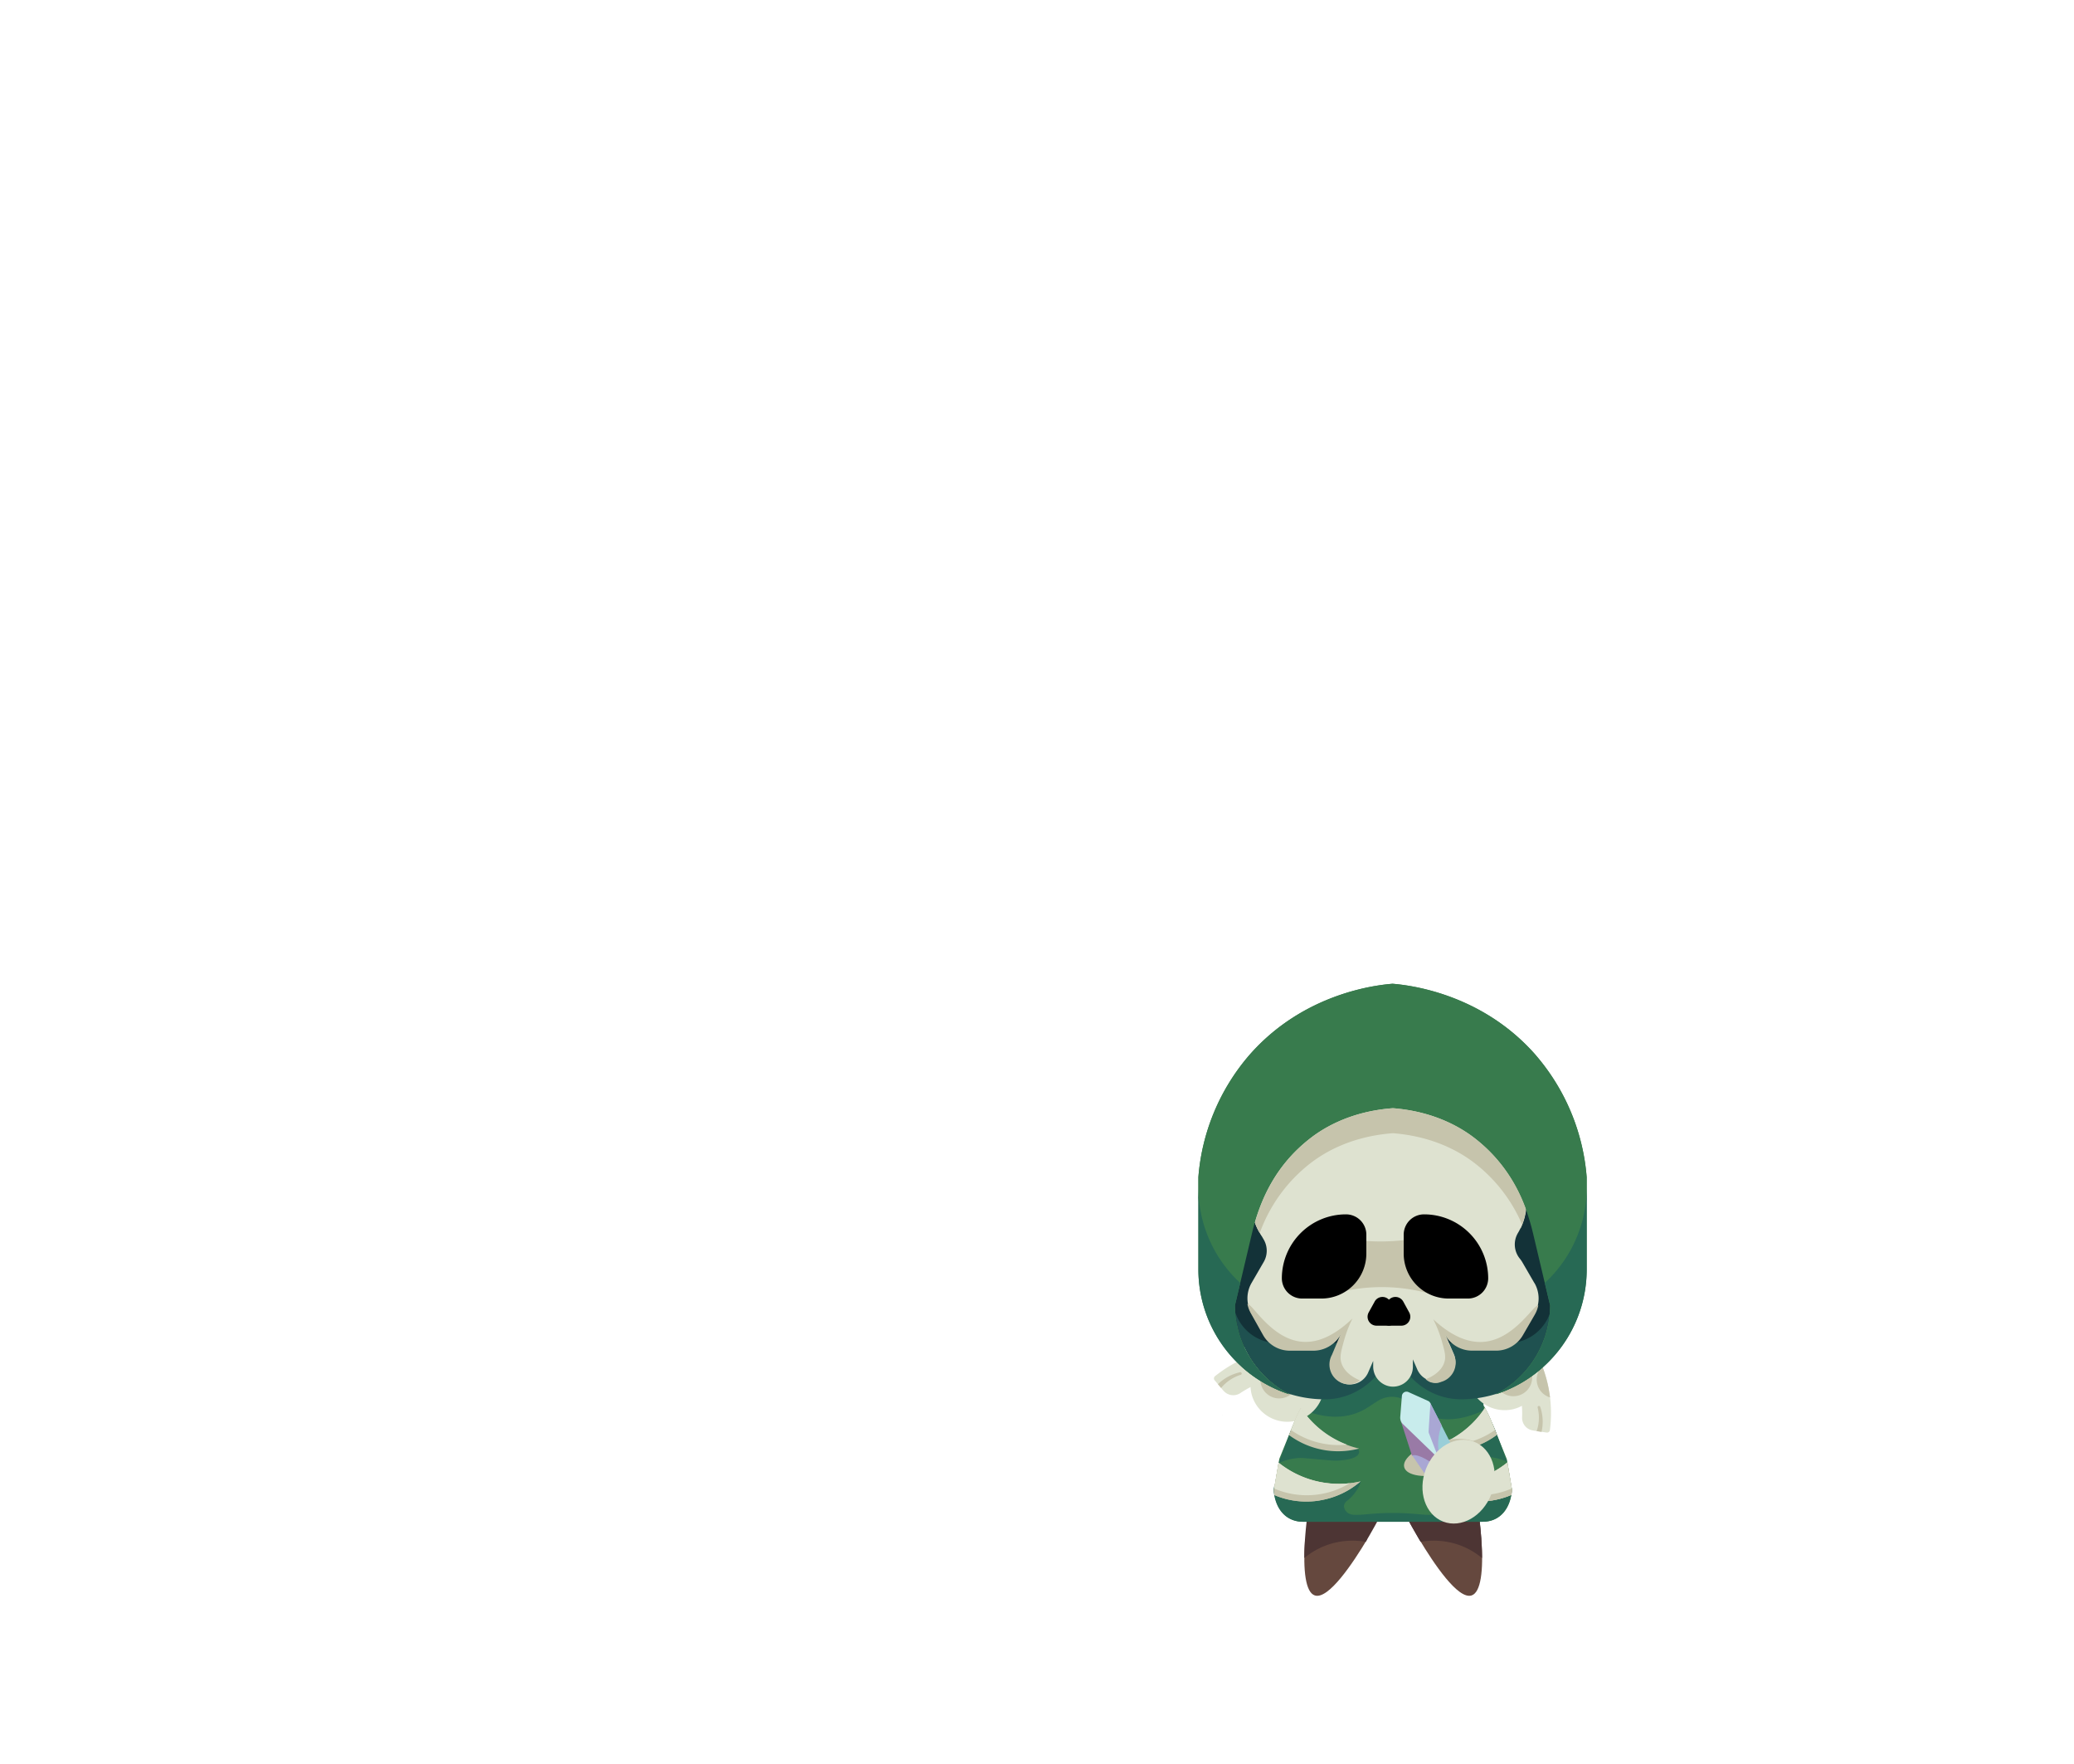 <svg id="Capa_1" data-name="Capa 1" xmlns="http://www.w3.org/2000/svg" viewBox="0 0 896.15 761.97"><defs><style>.cls-1{fill:#65483e;}.cls-2{fill:#412c2f;}.cls-3{fill:#4d3534;}.cls-4{fill:#c6c4ac;}.cls-5{fill:#387b4d;}.cls-6{fill:#276954;}.cls-7{fill:#dee2d0;}.cls-8{fill:#133238;}.cls-9{fill:#1f5150;}.cls-10{fill:#99ced8;}.cls-11{fill:#a9a7d4;}.cls-12{fill:#997aa6;}.cls-13{fill:#c8ecec;}</style></defs><path class="cls-1" d="M568.12,689.26c5.84,1.93,16.44-13.91,22.63-24.27H563.9C562.91,678.78,564.19,688,568.12,689.26Z"/><path class="cls-1" d="M635.87,689.26c3.93-1.3,5.21-10.48,4.22-24.27H613.24C619.43,675.34,630,691.19,635.87,689.26Z"/><path class="cls-2" d="M612,654.73l-3.45,2.06c.55,1,2.29,4.2,4.68,8.2h26.85c-.23-3.19-.58-6.62-1-10.26H612Z"/><path class="cls-3" d="M612,654.73l-3.45,2.06c.54,1,1.09,2,1.65,3q1.8,3.21,3.61,6.3a33.19,33.19,0,0,1,17.34,1.62,32.34,32.34,0,0,1,9.21,5.4c0-4.12-.26-8.48-.71-13.06-.18-1.81-.38-3.58-.61-5.3H612Z"/><path class="cls-3" d="M591.94,654.73l3.45,2.06c-.54,1-1.09,2-1.65,3q-1.8,3.21-3.61,6.3a33.19,33.19,0,0,0-17.34,1.62,32.34,32.34,0,0,0-9.21,5.4c0-4.12.26-8.48.71-13.06.18-1.81.38-3.58.61-5.3h27Z"/><path class="cls-4" d="M610,536.51c18.37.36,26.52,2,30.35,3.78a23.56,23.56,0,0,0,8.13,2.16,23.24,23.24,0,0,0,7-.54q3.53,5.67,7,11.34a102.72,102.72,0,0,0-13,3.24c-6.12,2-8.31,3.3-10.3,3.78-5.1,1.22-13.78-2.06-29.26-23.75Z"/><path class="cls-5" d="M651.07,630.38c-.05-.13-.09-.25-.15-.38l-6.5-16c-7-17.34-22.51-27.78-36.26-27.78H595.63c-13.75,0-29.24,10.43-36.26,27.78l-6.5,16c0,.09-.07.18-.1.27q-1.14,6.63-2.29,13.26c0,.58.2,8.56,6.4,12.27a12.08,12.08,0,0,0,6.29,1.63h77.46c7.72,0,12.12-5.9,12.69-13.81q-1.12-6.61-2.24-13.24Z"/><path class="cls-6" d="M640.91,609.39c-10.53,4.8-17.65,4.18-22.22,2.7-8.08-2.61-9.73-8.38-16.8-8.64-6.87-.25-8.95,5.08-17.34,7.56-4.74,1.4-11.95,2-22.22-2.16l-1.08-16.19h80.2l-.54,16.73Z"/><path class="cls-6" d="M616.52,626.12a1.84,1.84,0,0,0,0,1.08c.79,2.67,6.89,3.11,8.67,3.24,1.5.11,2.38.06,9.21-.54,6.1-.54,6.76-.62,8.13-.54a24.68,24.68,0,0,1,8.67,2.16L646,617.66a50.14,50.14,0,0,0-2.89-5.88,27.37,27.37,0,0,1-6.85,7.9c-2.25,1.75-6.17,4.81-11.62,5.35-3.42.34-7.68-.3-8.13,1.08Z"/><path class="cls-7" d="M634.62,597.13h0A15.89,15.89,0,0,1,646.3,578h0a16,16,0,0,1,19.23,11.63h0a15.89,15.89,0,0,1-11.68,19.16h0A16,16,0,0,1,634.62,597.13Z"/><path class="cls-7" d="M662.34,618l5.93.89a1.25,1.25,0,0,0,1.43-1.06,57,57,0,0,0-3.48-28.12,1.26,1.26,0,0,0-1.65-.69l-9.2,3.8a1.24,1.24,0,0,0-.69,1.59,44.71,44.71,0,0,1,3,17.9,5.51,5.51,0,0,0,4.68,5.68Z"/><ellipse class="cls-4" cx="653.91" cy="595.1" rx="8.13" ry="8.1"/><path class="cls-4" d="M664.77,592.49a8.12,8.12,0,0,1,1.63-2.26,57.31,57.31,0,0,1,3.35,13.49,7.84,7.84,0,0,1-1.14-.43,8.09,8.09,0,0,1-3.83-10.8Z"/><path class="cls-4" d="M665.49,607.74a19.54,19.54,0,0,1,.58,10.86l-2.1-.32a17.9,17.9,0,0,0,.42-10.21.58.58,0,0,1,1.1-.33Z"/><path class="cls-6" d="M587.18,626.66a1.84,1.84,0,0,1,0,1.08c-.79,2.67-6.89,3.11-8.67,3.24-1.5.11-2.38.06-9.21-.54-6.1-.54-6.76-.62-8.13-.54a24.68,24.68,0,0,0-8.67,2.16l5.19-13.86a50.14,50.14,0,0,1,2.89-5.88,27.37,27.37,0,0,0,6.85,7.9c2.25,1.75,6.17,4.81,11.62,5.35,3.42.34,7.68-.3,8.13,1.08Z"/><path class="cls-6" d="M653.06,642.12c-3.29-2-7.48-1-12.37,0-5.42,1.08-11.05-.4-16.58-.36a16.1,16.1,0,0,1-5-.54c-2.06-.59-3-1.37-3.25-1.08-.54.61,2.06,5.39,5.5,8.1a3.51,3.51,0,0,1,1.54,2.16,3.65,3.65,0,0,1-1.08,2.7c-2.35,2.59-7.13.72-18.34.54-1.11,0-2.22,0-3.34,0-11.21.18-16,2.05-18.34-.54a3.65,3.65,0,0,1-1.08-2.7,3.51,3.51,0,0,1,1.54-2.16c3.45-2.71,6-7.49,5.5-8.1-.26-.29-1.19.49-3.25,1.08a15.83,15.83,0,0,1-5,.54c-5.53,0-11.16,1.44-16.58.36-4.89-1-9.08-2-12.37,0-.08.5-.17,1-.25,1.5.56,7.92,5,13.81,12.69,13.81h77.54c7.72,0,12.12-5.9,12.69-13.81-.08-.5-.17-1-.25-1.5Z"/><path class="cls-4" d="M618.76,625.16c-.82.25-1.65.46-2.48.65a35.72,35.72,0,0,0,30.53-5.95L644.42,614a49.63,49.63,0,0,0-2.79-5.77,41.5,41.5,0,0,1-22.87,17Z"/><path class="cls-4" d="M618.24,640.46c-.85-.14-1.68-.31-2.51-.5a35.68,35.68,0,0,0,37.32,5.88q.18-1.08.27-2.22-1-5.89-2-11.79a41.7,41.7,0,0,1-33.08,8.63Z"/><rect class="cls-8" x="526.57" y="508.98" width="144.69" height="72.88" rx="12"/><path class="cls-7" d="M561.07,613.5h0a15.88,15.88,0,0,0,10.29-19.93h0a16,16,0,0,0-20-10.25h0a15.88,15.88,0,0,0-10.29,19.93h0A16,16,0,0,0,561.07,613.5Z"/><path class="cls-7" d="M528.69,600.88l-3.86-4.57a1.24,1.24,0,0,1,.16-1.77,57.62,57.62,0,0,1,25.87-11.74,1.25,1.25,0,0,1,1.45,1l1.55,9.8a1.25,1.25,0,0,1-1,1.42,45.07,45.07,0,0,0-12.06,4,45.57,45.57,0,0,0-4.83,2.8,5.54,5.54,0,0,1-7.31-1Z"/><ellipse class="cls-4" cx="552.73" cy="596.05" rx="8.13" ry="8.1"/><path class="cls-4" d="M549.28,585.46a8.08,8.08,0,0,0,1.09-2.56,58.17,58.17,0,0,0-13.3,4.21,8.06,8.06,0,0,0,1,.75,8.15,8.15,0,0,0,11.24-2.39Z"/><path class="cls-9" d="M551.15,580.24A19.36,19.36,0,0,1,533.77,567,43.57,43.57,0,0,0,556,601.82a50.92,50.92,0,0,0,16.46,2.72c14.22,0,26.24-10.4,29.44-24.29H551.15Z"/><path class="cls-9" d="M652.5,580.24A19.31,19.31,0,0,0,669.83,567a43.58,43.58,0,0,1-22.15,34.8,50.67,50.67,0,0,1-16.42,2.72c-14.19,0-26.17-10.4-29.37-24.29H652.5Z"/><path class="cls-4" d="M656.2,507l-17.05-29.41a25.37,25.37,0,0,0-22-12.63H583.1a25.37,25.37,0,0,0-22,12.63l-17,29.41a25.17,25.17,0,0,0,0,25.26l1,1.65A66.32,66.32,0,0,1,565.85,506c4.93-3.87,16.67-11.81,36-13.23,19.11,1.51,30.72,9.34,35.67,13.23A65.84,65.84,0,0,1,657,530.78a25.16,25.16,0,0,0-.8-23.75Z"/><path class="cls-7" d="M663,554.32l-5.16-8.91a12.54,12.54,0,0,0-1.21-1.74,9.7,9.7,0,0,1-.74-11l.17-.29a25.13,25.13,0,0,0,0-25.21l-17-29.36a25.34,25.34,0,0,0-21.92-12.61h-34a25.34,25.34,0,0,0-21.92,12.61l-17,29.36a25.13,25.13,0,0,0,0,25.21l1.86,3.21a9.64,9.64,0,0,1-.13,9.75l0,0-5.16,8.91a13.26,13.26,0,0,0,0,13.29l5.16,8.91a13.35,13.35,0,0,0,11.55,6.64h10.32a13.35,13.35,0,0,0,11.55-6.64l1.32-2.28h0c-.12.23-.24.45-.34.69l-4.79,11a8.57,8.57,0,1,0,15.64,7l2.14-4.91v2.35a8.7,8.7,0,0,0,7.53,8.7,8.58,8.58,0,0,0,9.62-8.48v-3.24l1.86,4.26a8.73,8.73,0,0,0,10.39,5,8.55,8.55,0,0,0,5.43-11.6l-3.78-8.67.1.16A13.35,13.35,0,0,0,636,583.14h10.32a13.35,13.35,0,0,0,11.55-6.64l5.16-8.9a13.26,13.26,0,0,0,0-13.29Z"/><path class="cls-4" d="M618.73,559.18a76.8,76.8,0,0,0-43.35,0l-7.59-27.53a90.43,90.43,0,0,0,57.44,0Q622,545.42,618.73,559.18Z"/><path d="M571,561h-8.37a8.78,8.78,0,0,1-8.76-8.76h0a27.69,27.69,0,0,1,27.61-27.61h.14a8.78,8.78,0,0,1,8.76,8.76v8.23A19.44,19.44,0,0,1,571,561Z"/><path d="M625.9,561h8.37a8.78,8.78,0,0,0,8.76-8.76h0a27.69,27.69,0,0,0-27.61-27.61h-.14a8.78,8.78,0,0,0-8.76,8.76v8.23A19.44,19.44,0,0,0,625.9,561Z"/><path d="M594,562.27,591.39,567a3.86,3.86,0,0,0,3.39,5.72h5.13A3.86,3.86,0,0,0,603.3,567l-2.56-4.68a3.86,3.86,0,0,0-6.78,0Z"/><path d="M599.55,562.27,597,567a3.86,3.86,0,0,0,3.39,5.72h5.13A3.86,3.86,0,0,0,608.9,567l-2.56-4.68a3.86,3.86,0,0,0-6.78,0Z"/><path class="cls-5" d="M663.61,455.87C640.09,429,608.6,425.6,601.8,425h-.18c-6.79.57-38.28,3.92-61.81,30.83a91.7,91.7,0,0,0-22,52.71v40.1a56.61,56.61,0,0,0,39.3,53.67,43.38,43.38,0,0,1-23.5-38.41L540.92,533c3.66-15.49,10.76-29.9,24.93-41,4.93-3.87,16.67-11.81,36-13.23,19.11,1.51,30.72,9.34,35.67,13.23,14.17,11.14,21.27,25.55,24.93,41l7.32,30.94a43.37,43.37,0,0,1-23.5,38.41,56.61,56.61,0,0,0,39.3-53.67v-40.1a91.7,91.7,0,0,0-22-52.71Z"/><path class="cls-7" d="M622.72,597a40,40,0,0,1-5.73-.41A8.45,8.45,0,0,0,622.72,597Z"/><path class="cls-4" d="M628.21,585.38l-3.78-8.67.1.16a13.35,13.35,0,0,0,11.55,6.64H646.4A13.35,13.35,0,0,0,658,576.87l5.16-8.9a13.12,13.12,0,0,0,1.51-4c-1.94-.47-10.08,14.35-23.17,15.7-8.9.92-16.84-4.73-22.22-9.72a51.36,51.36,0,0,1,3.79,9.72c1.16,4.16,1.75,6.28,1.08,8.64-1.32,4.65-6.37,6.88-8.13,7.56a6.25,6.25,0,0,0,6.74,1.1.11.11,0,0,0,.07,0,8.55,8.55,0,0,0,5.43-11.6Z"/><path class="cls-4" d="M575.44,585.5l3.78-9-.1.17a13.27,13.27,0,0,1-11.55,6.86H557.25a13.29,13.29,0,0,1-11.55-6.86l-5.16-9.2A13.87,13.87,0,0,1,539,563.4c1.94-.49,10.08,14.83,23.17,16.22,8.9,1,16.84-4.88,22.22-10a54.34,54.34,0,0,0-3.79,10c-1.16,4.29-1.75,6.49-1.08,8.92,1.32,4.8,6.37,7.1,8.13,7.81a7.81,7.81,0,0,1-3.79,1.67,8.46,8.46,0,0,1-8-3.76,8.68,8.68,0,0,1-.44-8.77Z"/><path class="cls-5" d="M536.65,590.57a56.79,56.79,0,0,0,20.45,11.76,43.54,43.54,0,0,1-22.78-30.63c-.24,1-.47,2-.71,3a42.76,42.76,0,0,0,3,15.86Z"/><path class="cls-5" d="M663.6,455.85c-23.52-26.91-55-30.27-61.81-30.83h-.18c-6.79.57-38.28,3.92-61.81,30.83a91.7,91.7,0,0,0-22,52.71v10.8a91.7,91.7,0,0,1,22-52.71c23.52-26.91,55-30.27,61.81-30.83h.18c6.79.57,38.28,3.92,61.81,30.83a91.7,91.7,0,0,1,22,52.71v-10.8A91.7,91.7,0,0,0,663.6,455.85Z"/><path class="cls-5" d="M669.09,571.7a43.56,43.56,0,0,1-22.78,30.63,56.71,56.71,0,0,0,20.45-11.76,42.76,42.76,0,0,0,3-15.86c-.24-1-.47-2-.71-3Z"/><path class="cls-4" d="M637.56,492c-4.95-3.89-16.57-11.72-35.67-13.23-19.36,1.42-31.11,9.35-36,13.23-12.69,10-19.71,22.57-23.66,36.22a25.57,25.57,0,0,0,1.94,4.23l.15.25a66.81,66.81,0,0,1,21.57-29.9c4.93-3.87,16.67-11.81,36-13.23,19.11,1.51,30.72,9.34,35.67,13.23A66.21,66.21,0,0,1,657.66,529a24.84,24.84,0,0,0,1.62-6.74A67,67,0,0,0,637.56,492Z"/><path class="cls-4" d="M587.3,625.81c-.83-.19-1.65-.41-2.48-.65a41.5,41.5,0,0,1-22.76-16.82,48.39,48.39,0,0,0-2.7,5.61l-2.44,6a35.71,35.71,0,0,0,30.38,5.84Z"/><path class="cls-4" d="M570.38,648.19A35.53,35.53,0,0,0,587.86,640c-.83.19-1.66.36-2.51.5A41.68,41.68,0,0,1,552.46,632q-1,5.78-2,11.55a15.55,15.55,0,0,0,.24,2.38,35.47,35.47,0,0,0,19.67,2.28Z"/><path class="cls-4" d="M618.24,640.46c-.85-.14-1.68-.31-2.51-.5a35.68,35.68,0,0,0,37.32,5.88q.18-1.08.27-2.22-1-5.89-2-11.79a41.7,41.7,0,0,1-33.08,8.63Z"/><path class="cls-4" d="M570.38,648.19A35.53,35.53,0,0,0,587.86,640c-.83.19-1.66.36-2.51.5A41.68,41.68,0,0,1,552.46,632q-1,5.78-2,11.55a15.55,15.55,0,0,0,.24,2.38,35.47,35.47,0,0,0,19.67,2.28Z"/><path class="cls-4" d="M616.28,625.81a35.72,35.72,0,0,0,30.53-5.95l-.85-2.09a35.6,35.6,0,0,1-24.17,6.35c-1,.38-2,.73-3,1-.82.25-1.65.46-2.48.65Z"/><path class="cls-4" d="M653,643.14a35.69,35.69,0,0,1-32.5-2.36c-.77-.09-1.53-.19-2.3-.32s-1.68-.31-2.51-.5a35.68,35.68,0,0,0,37.32,5.88q.18-1.08.27-2.22l-.18-1.07c0,.2,0,.4-.09.59Z"/><path class="cls-7" d="M635.62,622.8a35.57,35.57,0,0,0,10.35-5l-1.55-3.82a49.63,49.63,0,0,0-2.79-5.77,41.43,41.43,0,0,1-19.83,15.94A35.58,35.58,0,0,0,635.62,622.8Z"/><path class="cls-7" d="M653,643.14l.09-.59q-.9-5.35-1.81-10.72a41.67,41.67,0,0,1-30.77,8.95,35.69,35.69,0,0,0,32.5,2.36Z"/><path class="cls-7" d="M568.15,622.8a35.57,35.57,0,0,1-10.35-5l1.55-3.82a49.63,49.63,0,0,1,2.79-5.77A41.43,41.43,0,0,0,582,624.11,35.58,35.58,0,0,1,568.15,622.8Z"/><path class="cls-7" d="M550.72,643.14l-.09-.59q.9-5.35,1.81-10.72a41.67,41.67,0,0,0,30.77,8.95,35.69,35.69,0,0,1-32.5,2.36Z"/><path class="cls-4" d="M528.28,611.36h0s0,.12,0,.19l.08-.19Z"/><path class="cls-4" d="M535.85,592.83a19.73,19.73,0,0,0-9.6,5.18l1.37,1.62a18.08,18.08,0,0,1,8.52-5.7.57.57,0,0,0-.29-1.1Z"/><path class="cls-6" d="M667.52,554.27q1.14,4.83,2.29,9.66a43.37,43.37,0,0,1-23.5,38.41,56.61,56.61,0,0,0,39.3-53.67V513a56.15,56.15,0,0,1-18.09,41.22Z"/><path class="cls-6" d="M517.81,513.05v35.63a56.61,56.61,0,0,0,39.3,53.67,43.38,43.38,0,0,1-23.5-38.41l2.29-9.66a56.15,56.15,0,0,1-18.09-41.22Z"/><ellipse class="cls-4" cx="623.17" cy="629.65" rx="16.96" ry="7.06" transform="translate(-136.37 173.7) rotate(-14.32)"/><polygon class="cls-10" points="617.98 606.07 632.61 635.05 631.2 647.39 618.33 631 612.48 614.92 617.98 606.07"/><path class="cls-11" d="M610.24,628.83l6.36,9.3,5,5.46,5.84,2.67s3.84,1.49,3.75,1.14-5.44-9.95-5.44-9.95l-6.51-8.31s-8.34-2.59-8.43-2.23-.57,1.92-.57,1.92Z"/><path class="cls-11" d="M622.91,615.7s-3.74,8.75.55,17.64c-6.5-5.73-11-19.88-11-19.88l3.87-7,1.6-.41"/><path class="cls-12" d="M605.23,613.73l11.08,7.1s3.94,6.73,9.44,16.61c-13-11.05-15.64-8.54-15.64-8.54l-4.89-15.18Z"/><path class="cls-13" d="M618.07,606.82c-.27,2.77-.68,9.75-.78,11.55a1.91,1.91,0,0,0,.13.82l4.26,11-15.53-15a3.8,3.8,0,0,1-1.13-3l.72-9.05a2,2,0,0,1,2.84-1.73l8.57,3.86a1.61,1.61,0,0,1,.93,1.63Z"/><ellipse class="cls-7" cx="630.25" cy="640.11" rx="18.5" ry="15.14" transform="translate(-193.71 997.95) rotate(-68.92)"/></svg>